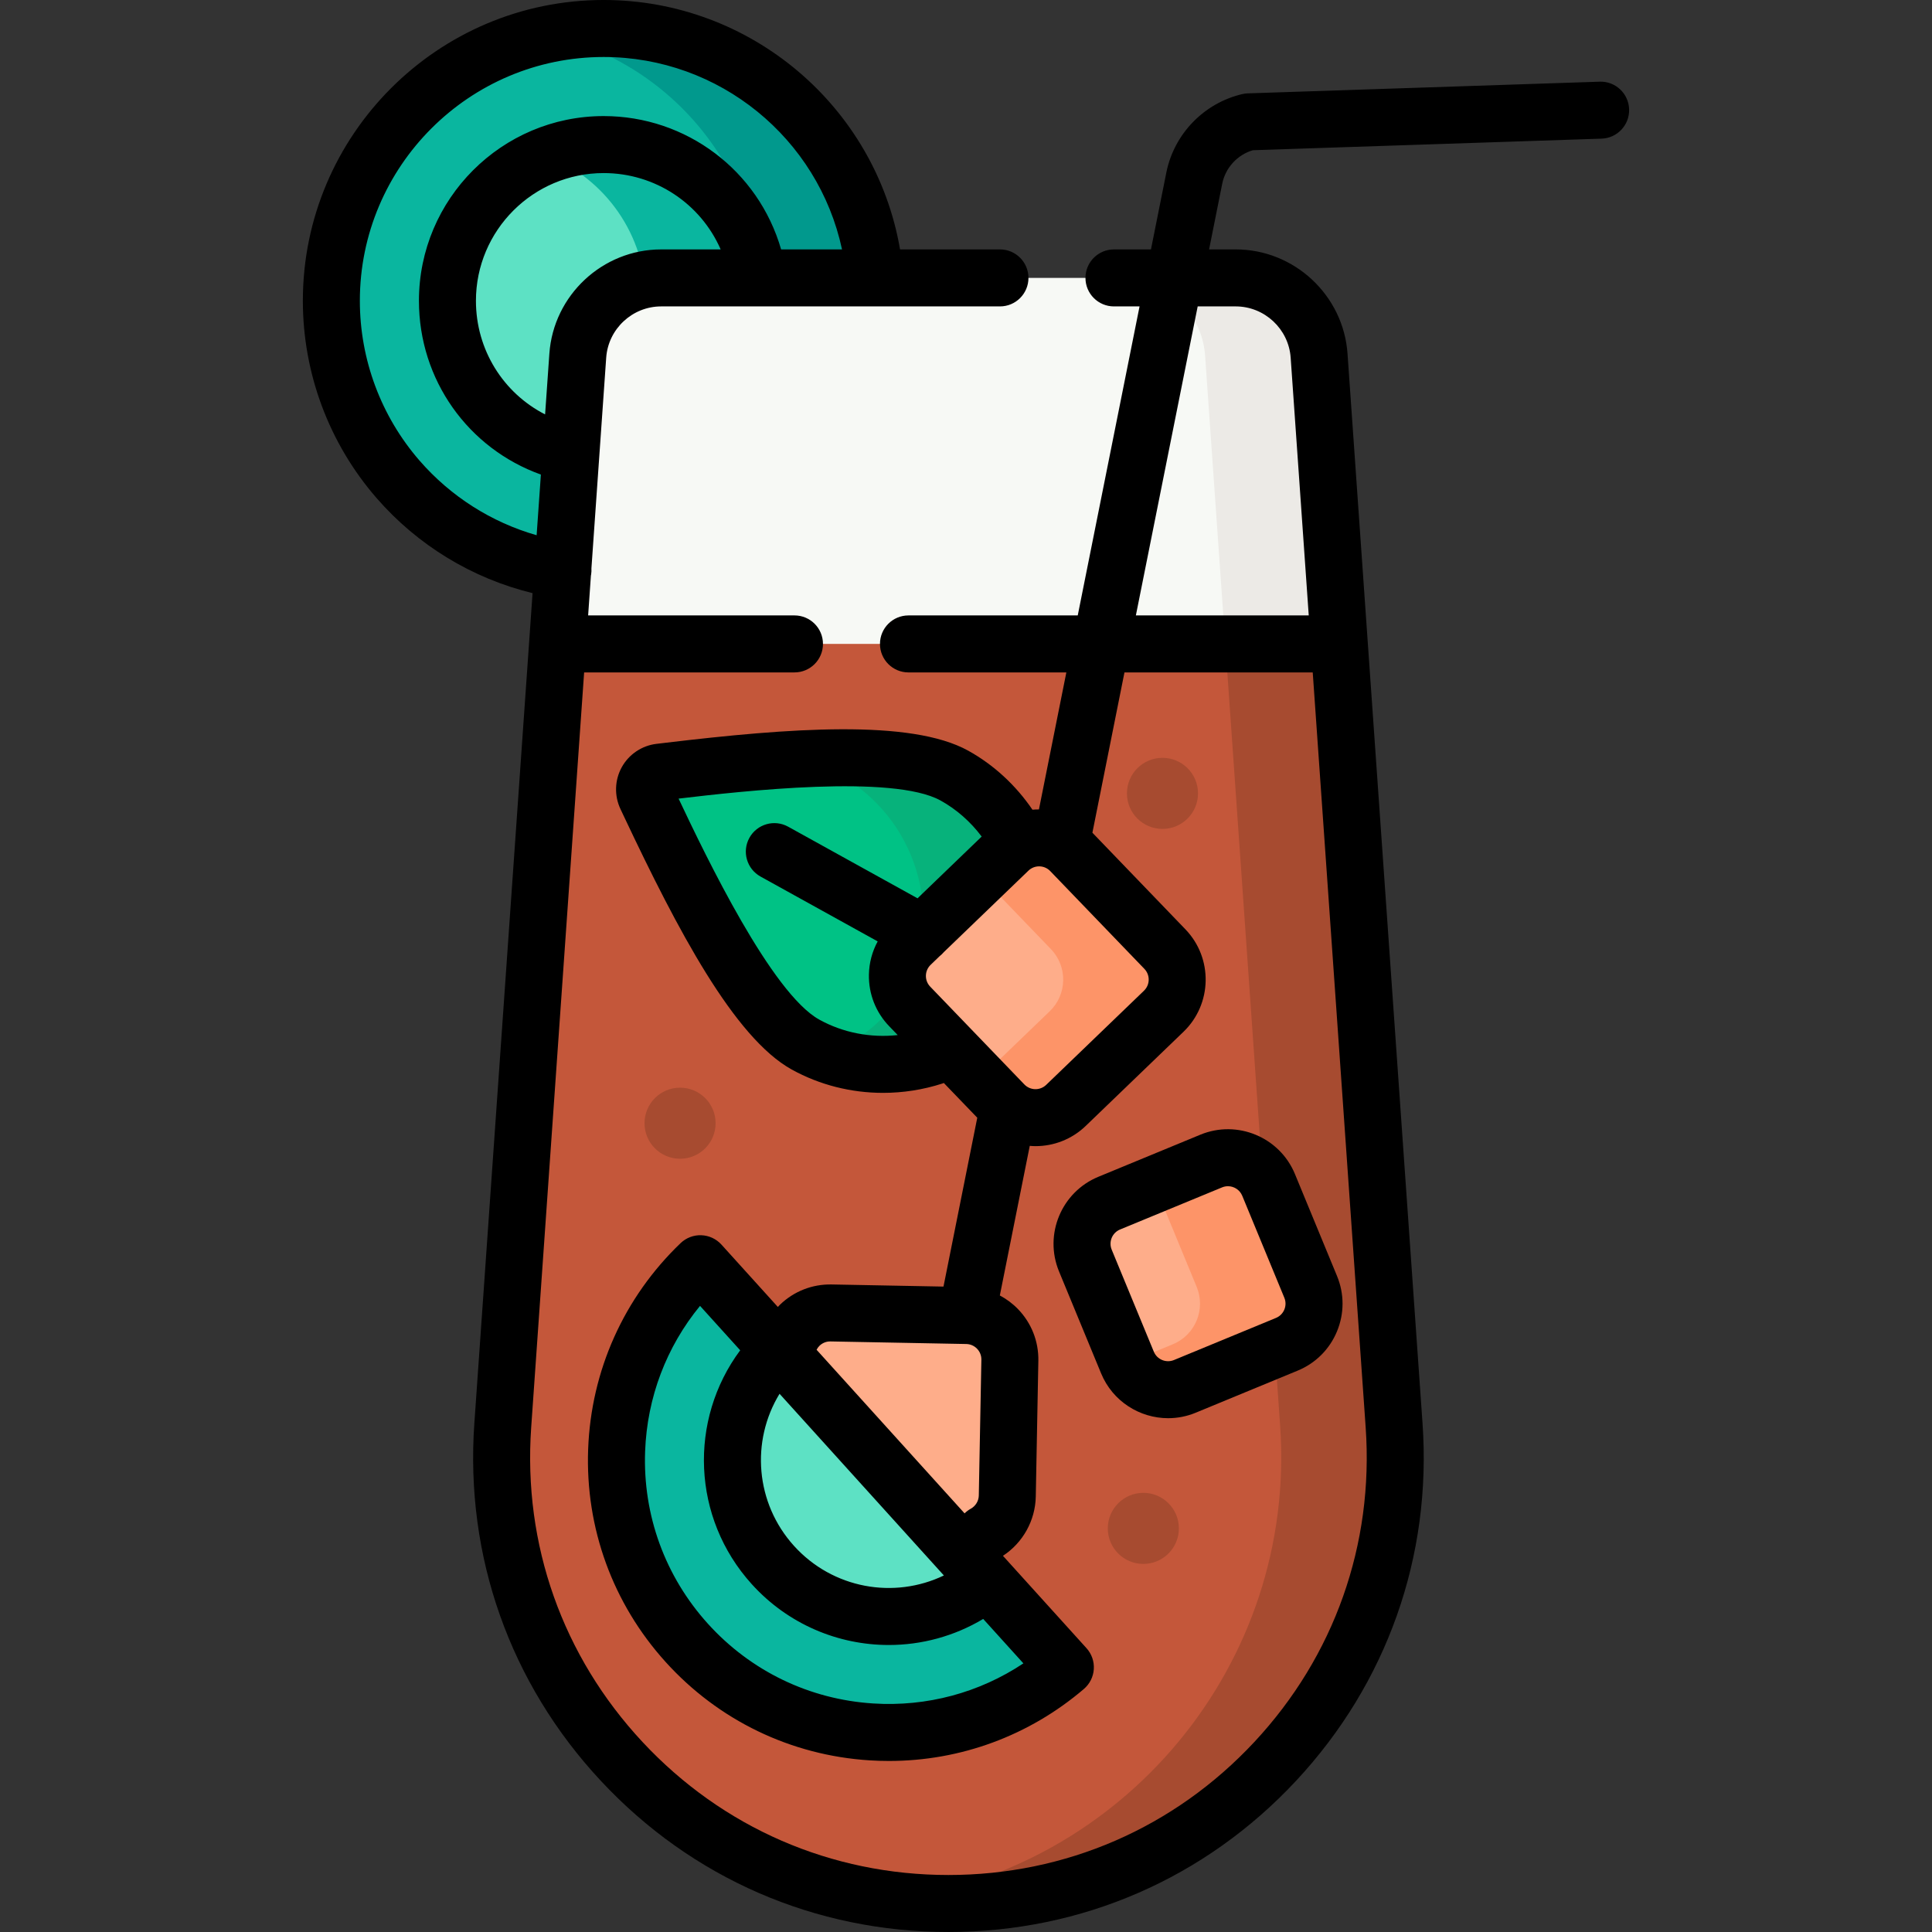 <svg id="Capa_1" enable-background="new 0 0 508.447 508.447" height="512" viewBox="0 0 508.447 508.447" width="512" xmlns="http://www.w3.org/2000/svg"><rect x="0" y="0" width="508.447" height="508.447" fill="#333333" stroke="none"/><g><g><g><circle cx="158.865" cy="79.161" fill="#0ab69f" r="71.662"/></g></g><g><g><path d="m158.865 7.5c-5.146 0-10.161.554-15 1.585 32.374 6.897 56.661 35.646 56.661 70.077 0 34.432-24.287 63.18-56.661 70.077 4.839 1.031 9.854 1.585 15 1.585 39.577 0 71.661-32.084 71.661-71.662.001-39.578-32.083-71.662-71.661-71.662z" fill="#01998d"/></g></g><g><g><circle cx="158.865" cy="79.161" fill="#5de1c4" r="41.113"/></g></g><g><g><path d="m158.865 38.048c-5.295 0-10.351 1.012-15 2.835 15.285 5.995 26.113 20.867 26.113 38.278s-10.828 32.283-26.113 38.278c4.649 1.823 9.705 2.835 15 2.835 22.706 0 41.113-18.407 41.113-41.114s-18.406-41.112-41.113-41.112z" fill="#0ab69f"/></g></g><g><g><path d="m249.603 500.946c-68.174 0-122.057-57.794-117.288-125.801l19.743-281.545c.808-11.525 10.393-20.461 21.947-20.461h151.197c11.553 0 21.138 8.937 21.947 20.461l19.743 281.545c4.768 68.007-49.115 125.801-117.289 125.801z" fill="#f7f9f5"/></g></g><g><g><path d="m366.891 375.145-19.744-281.545c-.808-11.525-10.393-20.461-21.947-20.461h-30c11.553 0 21.138 8.937 21.947 20.461l19.743 281.546c4.413 62.933-41.403 117.113-102.288 124.849 4.909.624 9.913.952 15 .952 68.175-.001 122.058-57.795 117.289-125.802z" fill="#eceae6"/></g></g><g><g><path d="m352.467 169.461h-205.729l-14.424 205.684c-4.769 68.007 49.114 125.801 117.288 125.801 68.174 0 122.057-57.794 117.288-125.801z" fill="#c4573a"/></g></g><g><g><path d="m366.891 375.145-14.424-205.684h-30l14.424 205.684c4.413 62.933-41.403 117.113-102.288 124.849 4.909.624 9.913.952 15 .952 68.174 0 122.057-57.794 117.288-125.801z" fill="#a74b30"/></g></g><g><g><path d="m251.16 204.111c19.408 10.743 27.897 36.143 17.078 55.689s-36.851 25.838-56.259 15.095c-15.781-8.735-34.581-49.71-41.914-65.196-1.339-2.827.488-6.127 3.594-6.493 17.015-2.007 61.72-7.83 77.501.905z" fill="#00c285"/></g></g><g><g><path d="m251.16 204.111c-9.219-5.103-28.305-5.235-45.979-4.065 6.505.663 12.113 1.925 15.979 4.065 19.408 10.743 27.897 36.143 17.078 55.689-4.678 8.451-12.201 14.418-20.801 17.608 18.571 6.969 40.968.156 50.801-17.608 10.819-19.546 2.33-44.946-17.078-55.689z" fill="#07b27b"/></g></g><g><g><path d="m253.312 405.046-35.719-.676c-6.384-.121-11.462-5.395-11.341-11.779l.676-35.719c.121-6.384 5.394-11.462 11.779-11.341l35.719.676c6.384.121 11.462 5.394 11.341 11.779l-.676 35.719c-.121 6.384-5.395 11.462-11.779 11.341z" fill="#fead8a"/></g></g><g><g><path d="m338.658 353.773-26.845 11.081c-5.903 2.436-12.663-.374-15.099-6.276l-11.081-26.845c-2.436-5.903.374-12.662 6.276-15.099l26.845-11.081c5.903-2.436 12.662.374 15.099 6.276l11.081 26.845c2.436 5.903-.374 12.663-6.276 15.099z" fill="#fead8a"/></g></g><g><g><path d="m344.934 338.675-11.081-26.845c-2.436-5.903-9.196-8.712-15.099-6.276l-14.951 6.171c.015.036.035.069.05.105l11.081 26.845c2.436 5.903-.374 12.663-6.276 15.099l-11.894 4.909c2.474 5.829 9.183 8.593 15.049 6.171l26.845-11.081c5.902-2.436 8.712-9.196 6.276-15.098z" fill="#fd9468"/></g></g><g><g><path d="m184.303 332.573c-27.894 26.721-29.645 70.948-3.564 99.781s70.261 31.513 99.637 6.431z" fill="#0ab69f"/></g></g><g><g><path d="m204.795 355.228c-15.394 15.387-16.164 40.313-1.401 56.634s39.641 18.047 56.49 4.269z" fill="#5de1c4"/></g></g><g><g><path d="m306.265 266.129-25.735 24.779c-4.6 4.429-11.919 4.29-16.348-.31l-24.779-25.735c-4.429-4.6-4.29-11.919.31-16.348l25.735-24.779c4.6-4.429 11.919-4.29 16.348.31l24.779 25.735c4.428 4.599 4.29 11.919-.31 16.348z" fill="#fead8a"/></g></g><g><g><path d="m306.574 249.781-24.779-25.735c-4.429-4.6-11.748-4.739-16.348-.31l-7.239 6.97 18.366 19.075c4.429 4.6 4.29 11.919-.31 16.348l-18.496 17.809 6.413 6.66c4.429 4.6 11.748 4.739 16.348.31l25.735-24.779c4.601-4.429 4.739-11.749.31-16.348z" fill="#fd9468"/></g></g><g><g><circle cx="178.974" cy="295.598" fill="#a74b30" r="9.353"/></g></g><g><g><circle cx="300.894" cy="402.226" fill="#a74b30" r="9.353"/></g></g><g><g><circle cx="305.93" cy="208.794" fill="#a74b30" r="9.353"/></g></g><g><path d="m314.674 371.787 26.845-11.081c4.707-1.943 8.376-5.602 10.33-10.304s1.96-9.883.018-14.589l-11.08-26.846c-4.011-9.716-15.179-14.356-24.894-10.347l-26.845 11.081c-9.715 4.01-14.356 15.177-10.348 24.894l11.081 26.845c3.031 7.345 10.152 11.789 17.646 11.789 2.418 0 4.876-.464 7.247-1.442zm-11.027-16.071-11.081-26.844c-.854-2.071.135-4.451 2.205-5.306l26.845-11.081c.506-.208 1.029-.307 1.545-.307 1.597 0 3.114.947 3.761 2.512l11.08 26.846c.414 1.003.413 2.107-.004 3.109-.416 1.002-1.198 1.782-2.201 2.196l-26.845 11.081c-2.072.855-4.451-.136-5.305-2.206z"/><path d="m420.993 21.497-92.619 3.075c-.496.016-.99.082-1.474.197-10.078 2.379-17.91 10.475-19.954 20.635l-4.047 20.234h-9.736c-4.143 0-7.5 3.358-7.5 7.5s3.357 7.5 7.5 7.5h6.735l-16.267 81.323h-44.547c-4.142 0-7.5 3.358-7.5 7.5s3.358 7.5 7.5 7.5h41.547l-7.212 36.056c-.574 0-1.145.02-1.709.07-4.392-6.458-10.208-11.824-16.918-15.538-15.121-8.37-47.206-5.944-79.626-2.074l-2.385.284c-3.852.454-7.271 2.749-9.148 6.14s-2.006 7.507-.347 11.011l1.029 2.179c13.934 29.525 28.911 58 44.031 66.37 7.36 4.074 15.664 6.151 24.049 6.151 5.244 0 10.52-.813 15.616-2.457.129-.042.251-.095.377-.143l8.802 9.141-8.889 44.44-29.452-.558c-5.095-.097-9.914 1.795-13.582 5.327-.197.19-.371.396-.559.593l-14.844-16.41c-1.359-1.503-3.269-2.392-5.294-2.464-2.015-.08-3.993.677-5.457 2.079-14.925 14.298-23.565 33.561-24.329 54.238-.765 20.723 6.477 40.608 20.392 55.991s32.975 24.576 53.671 25.888c1.704.108 3.403.161 5.096.161 18.829 0 36.881-6.631 51.303-18.945 1.541-1.315 2.484-3.199 2.614-5.221.131-2.022-.563-4.011-1.922-5.514l-20.49-22.652c-.001-.001-.002-.002-.002-.003l-1.498-1.656c5.244-3.432 8.52-9.281 8.64-15.597l.676-35.719c.096-5.091-1.796-9.914-5.327-13.582-1.422-1.477-3.048-2.681-4.808-3.616l7.875-39.372c.502.039 1.005.074 1.508.074 4.76 0 9.526-1.767 13.218-5.321l25.735-24.779c7.571-7.29 7.8-19.381.51-26.953l-24.486-25.432 8.438-42.186h49.546l13.934 198.708c2.159 30.794-8.245 60.187-29.295 82.765-21.051 22.578-49.644 35.012-80.512 35.012-30.869 0-59.462-12.434-80.513-35.012-21.05-22.578-31.454-51.971-29.294-82.765l13.934-198.708h55.355c4.142 0 7.5-3.358 7.5-7.5s-3.358-7.5-7.5-7.5h-54.303l.736-10.501c.021-.107.047-.212.063-.32.079-.527.099-1.048.069-1.56l3.889-55.455c.531-7.563 6.885-13.486 14.465-13.486h89.159c4.143 0 7.5-3.358 7.5-7.5s-3.357-7.5-7.5-7.5h-26.291c-6.477-37.684-39.349-65.64-78.004-65.64-43.65 0-79.162 35.512-79.162 79.161 0 19.078 6.883 37.507 19.38 51.893 10.821 12.456 25.212 21.188 41.073 25.041l-15.323 218.525c-2.454 34.99 9.368 68.388 33.286 94.042 23.919 25.655 56.408 39.784 91.484 39.784 35.075 0 67.564-14.128 91.482-39.783 23.919-25.655 35.741-59.053 33.287-94.043l-19.743-281.545c-1.079-15.385-14.006-27.437-29.429-27.437h-7.004l3.457-17.284c.847-4.208 3.977-7.605 8.06-8.818l91.778-3.048c4.14-.137 7.385-3.605 7.247-7.745-.136-4.139-3.601-7.387-7.745-7.246zm-205.382 246.837c-12.543-6.943-29.783-42.829-37.028-58.16 16.844-2 56.402-6.443 68.945.499 4.184 2.317 7.883 5.573 10.821 9.486l-16.879 16.252-34.056-18.851c-3.625-2.004-8.188-.694-10.194 2.93s-.694 8.188 2.93 10.194l30.83 17.065c-1.444 2.653-2.247 5.627-2.306 8.734-.096 5.091 1.796 9.915 5.327 13.582l2.251 2.338c-7.154.776-14.396-.612-20.641-4.069zm32.791 146.282c-13.122 6.306-29.25 3.486-39.445-7.786-10.195-11.271-11.389-27.599-3.802-40.025zm-18.605 33.687c-16.771-1.063-32.218-8.513-43.495-20.98-11.276-12.467-17.146-28.581-16.526-45.375.522-14.157 5.598-27.494 14.452-38.278l10.571 11.687c-13.611 18.318-12.731 44.108 3.033 61.536 9.583 10.594 22.788 16.024 36.072 16.024 8.568 0 17.165-2.27 24.846-6.86l10.578 11.694c-11.616 7.731-25.39 11.448-39.531 10.552zm8.105-67.655-23.001-25.429c.201-.384.449-.745.77-1.055.782-.753 1.806-1.158 2.895-1.135l35.718.676c1.085.021 2.098.462 2.85 1.244.753.781 1.155 1.809 1.135 2.894l-.676 35.719c-.027 1.45-.836 2.786-2.111 3.488-.614.338-1.156.755-1.634 1.224zm63.161-119.922-25.735 24.779c-1.615 1.553-4.189 1.504-5.744-.109l-24.778-25.736c-.752-.782-1.155-1.809-1.135-2.894.021-1.084.462-2.097 1.244-2.849l2.363-2.275c.411-.314.783-.684 1.128-1.087l22.244-21.418c.763-.734 1.76-1.136 2.814-1.136.026 0 .053 0 .079.001 1.085.021 2.097.462 2.85 1.244l24.778 25.735c1.554 1.615 1.505 4.192-.108 5.745zm-156.487-167.651-1.121 15.987c-11.017-5.636-18.203-17.01-18.203-29.901 0-18.534 15.079-33.613 33.614-33.613 13.554 0 25.521 8.027 30.794 20.09h-15.655c-15.423 0-28.35 12.052-29.429 27.437zm-34.169 28.142c-10.126-11.657-15.704-26.593-15.704-42.056.001-35.378 28.784-64.161 64.162-64.161 30.453 0 56.474 21.401 62.731 50.638h-16.029c-5.983-20.752-24.926-35.09-46.702-35.09-26.806 0-48.614 21.808-48.614 48.613 0 20.802 12.945 38.872 32.093 45.731l-1.12 15.967c-11.869-3.392-22.607-10.192-30.817-19.642zm214.793-40.579c7.581 0 13.936 5.924 14.466 13.486l4.757 67.837h-45.494l16.267-81.323z"/></g></g></svg>
